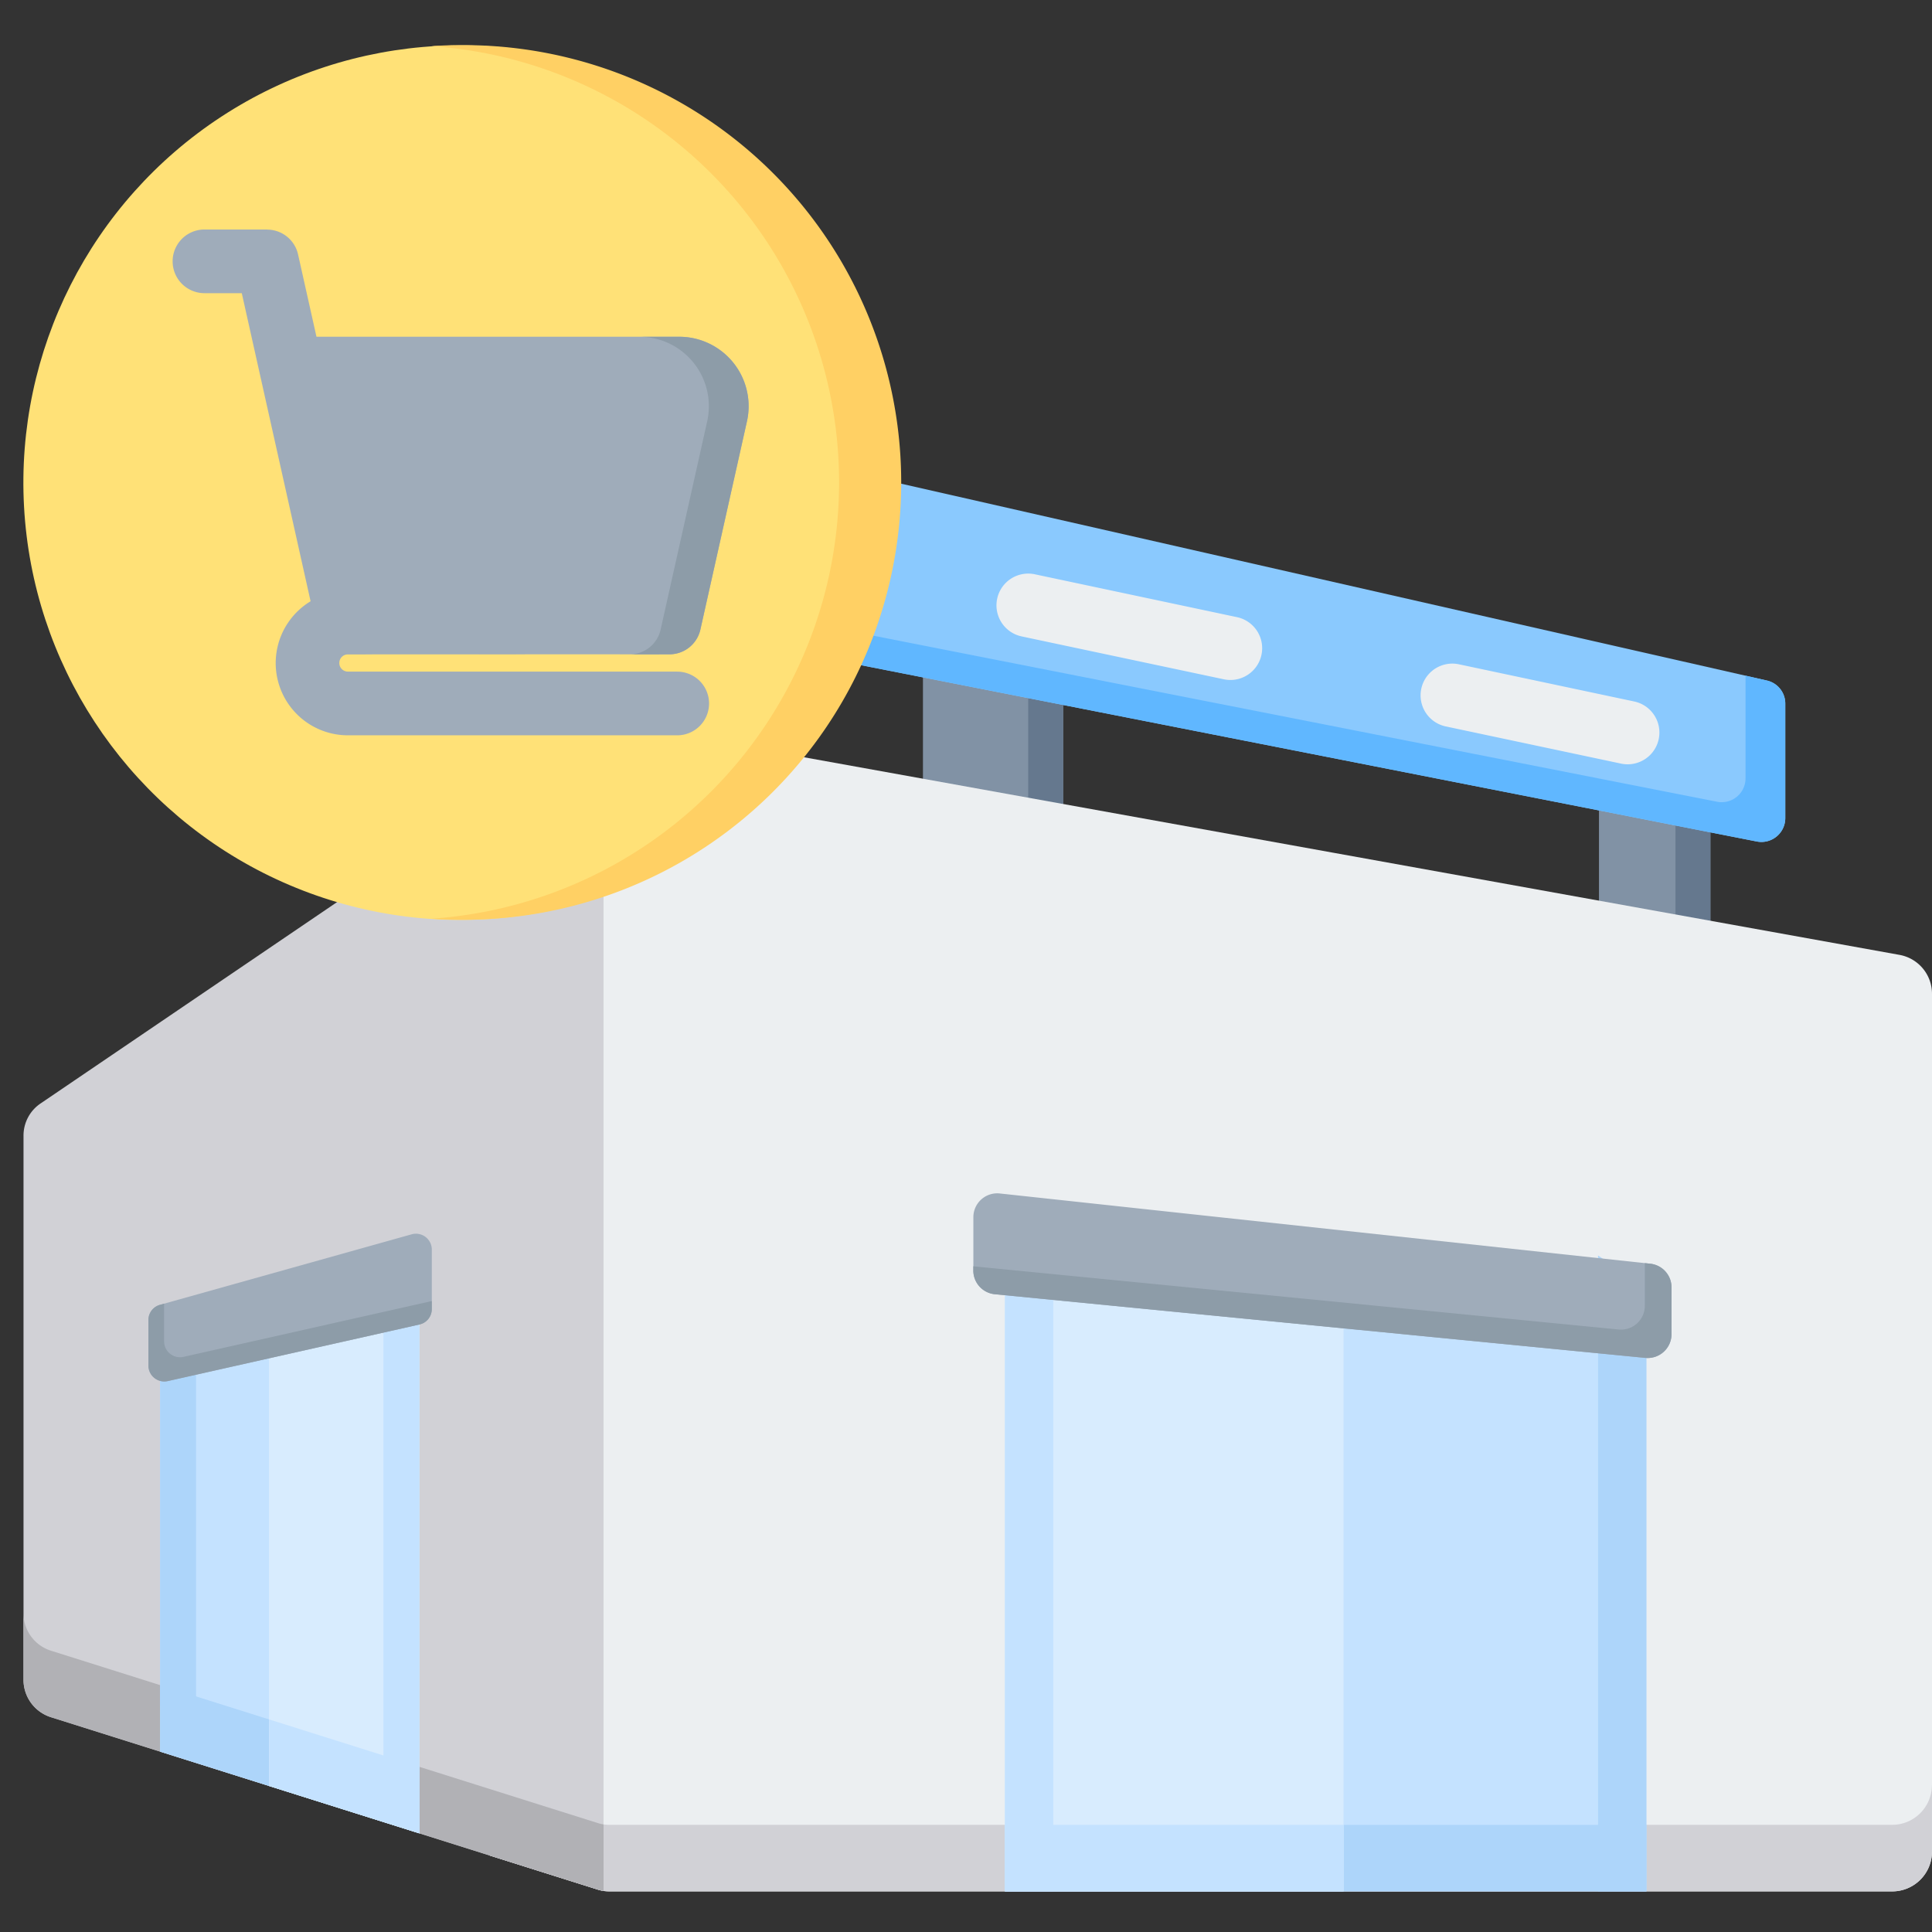 <svg xmlns="http://www.w3.org/2000/svg" width="88.001" height="88" viewBox="0 0 88.001 88">
    <rect x="0" y="0" width="88.001" height="88" fill="#333333" stroke="none"/>
    <g data-name="Group 14434">
        <g data-name="Group 14431">
            <path data-name="Path 46918" d="m412.245 208.056 5.076 1.029v7.5l-5.076-.874z" transform="translate(-339.413 -172.635)" style="fill-rule:evenodd;fill:#8192a5"/>
            <path data-name="Path 46919" d="m412.245 208.056 5.076 1.029v7.5l-1.592-.274v-7.226l-3.483-.706z" transform="translate(-339.413 -172.635)" style="fill:#65788e;fill-rule:evenodd"/>
            <path data-name="Path 46920" d="m242.221 173.58 6.386 1.295v8.4l-6.386-1.1z" transform="translate(-200.181 -144.403)" style="fill-rule:evenodd;fill:#8192a5"/>
            <path data-name="Path 46921" d="m242.221 173.58 6.386 1.295v8.4l-1.592-.275v-8.128l-4.794-.972z" transform="translate(-200.181 -144.403)" style="fill:#65788e;fill-rule:evenodd"/>
            <path data-name="Path 46922" d="m218.04 131.1 41.724 9.488a1.077 1.077 0 0 1 .846 1.06v5.207a1.087 1.087 0 0 1-1.3 1.066l-41.724-8.212a1.078 1.078 0 0 1-.877-1.066v-6.483a1.086 1.086 0 0 1 1.328-1.059z" transform="translate(-179.292 -109.592)" style="fill:#8ac9fe;fill-rule:evenodd"/>
            <path data-name="Path 46923" d="m258.8 172.074.965.219a1.077 1.077 0 0 1 .846 1.06v5.207a1.087 1.087 0 0 1-1.3 1.066l-41.724-8.212a1.078 1.078 0 0 1-.877-1.066v-.561l40.79 8.028a1.087 1.087 0 0 0 1.3-1.066v-4.675z" transform="translate(-179.292 -141.297)" style="fill:#60b7ff;fill-rule:evenodd"/>
            <path data-name="Path 46924" d="M261.857 159.594a1.446 1.446 0 0 1 .6-2.83l9.209 1.953a1.446 1.446 0 0 1-.6 2.83zm19.318 4.1a1.446 1.446 0 1 1 .6-2.83l7.985 1.694a1.446 1.446 0 0 1-.6 2.83z" transform="translate(-215.322 -130.606)" style="fill:#eceff1;fill-rule:evenodd"/>
            <path data-name="Path 46925" d="m122.727 194.418 58.292 10.515a1.8 1.8 0 0 1 1.49 1.782v39.067a1.814 1.814 0 0 1-1.811 1.811h-58.42a1.727 1.727 0 0 1-.545-.084l-4.929-1.554-3.626-45.678 8.21-5.576a1.748 1.748 0 0 1 1.339-.284z" transform="translate(-94.508 -161.441)" style="fill:#eceff1;fill-rule:evenodd"/>
            <path data-name="Path 46926" d="M198.133 461.445v3.03a1.814 1.814 0 0 1-1.811 1.811H137.9a1.727 1.727 0 0 1-.545-.084l-4.929-1.554-.171-2.15 1.1-.589 4 1.262a1.727 1.727 0 0 0 .545.084h58.419a1.814 1.814 0 0 0 1.811-1.811z" transform="translate(-110.133 -380.135)" style="fill:#d1d1d6;fill-rule:evenodd"/>
            <path data-name="Path 46927" d="m262.848 328.235 29.216 2.862v26.1h-29.216z" transform="translate(-217.072 -271.049)" style="fill:#c4e2ff;fill-rule:evenodd"/>
            <path data-name="Path 46928" d="m412.013 328.235 2.2 1.51V357.2h-2.2z" transform="translate(-339.223 -271.049)" style="fill:#add5fa;fill-rule:evenodd"/>
            <path data-name="Path 46929" d="M262.848 471.444h29.216v3.03h-29.216z" transform="translate(-217.072 -388.323)" style="fill:#add5fa;fill-rule:evenodd"/>
            <path data-name="Path 46930" d="m262.848 328.235 15.421 1.51V357.2h-15.421z" transform="translate(-217.072 -271.049)" style="fill:#d8ecfe;fill-rule:evenodd"/>
            <path data-name="Path 46931" d="m262.848 328.235 2.2 1.51V357.2h-2.2z" transform="translate(-217.072 -271.049)" style="fill:#c4e2ff;fill-rule:evenodd"/>
            <path data-name="Path 46932" d="M262.848 471.444h15.421v3.03h-15.421z" transform="translate(-217.072 -388.323)" style="fill:#c4e2ff;fill-rule:evenodd"/>
            <path data-name="Path 46933" d="m255.86 317.2 29.63 2.9a1.087 1.087 0 0 0 1.193-1.081v-2.129a1.083 1.083 0 0 0-.97-1.08l-29.63-3.2a1.087 1.087 0 0 0-1.2 1.081v2.428a1.084 1.084 0 0 0 .977 1.081z" transform="translate(-210.547 -258.249)" style="fill:#9facba;fill-rule:evenodd"/>
            <path data-name="Path 46934" d="m255.861 331.586 29.63 2.9a1.087 1.087 0 0 0 1.193-1.081v-2.129a1.083 1.083 0 0 0-.97-1.08l-.246-.027v1.943a1.087 1.087 0 0 1-1.193 1.081l-29.395-2.879v.189a1.084 1.084 0 0 0 .981 1.083z" transform="translate(-210.547 -272.635)" style="fill:#8d9ca8;fill-rule:evenodd"/>
            <path data-name="Path 46935" d="M16 213.386v24.746a1.787 1.787 0 0 0 1.266 1.727l24.888 7.845a1.813 1.813 0 0 0 .266.063v-53.141a1.807 1.807 0 0 0-.611.272l-25.016 16.99a1.764 1.764 0 0 0-.793 1.5z" transform="translate(-14.929 -161.637)" style="fill:#d1d1d6;fill-rule:evenodd"/>
            <path data-name="Path 46936" d="M16 418.124v3.031a1.787 1.787 0 0 0 1.266 1.727l24.888 7.845a1.809 1.809 0 0 0 .266.063v-3.03a1.813 1.813 0 0 1-.266-.063l-24.888-7.845A1.787 1.787 0 0 1 16 418.124z" transform="translate(-14.929 -344.659)" style="fill:#b1b1b5;fill-rule:evenodd"/>
            <path data-name="Path 46937" d="m62.166 335.6-11.808 2.654v18.612l11.808 3.722z" transform="translate(-43.065 -277.081)" style="fill:#c4e2ff;fill-rule:evenodd"/>
            <path data-name="Path 46938" d="m51.995 344.369-1.637-.273v17.669l1.637.347z" transform="translate(-43.065 -284.038)" style="fill:#add5fa;fill-rule:evenodd"/>
            <path data-name="Path 46939" d="M50.358 436.287v3.031l11.808 3.722v-3.031z" transform="translate(-43.065 -359.533)" style="fill:#add5fa;fill-rule:evenodd"/>
            <path data-name="Path 46940" d="m84.6 335.6-6.845 1.538v21.292l6.845 2.158z" transform="translate(-65.503 -277.081)" style="fill:#d8ecfe;fill-rule:evenodd"/>
            <path data-name="Path 46941" d="m108.157 335.6-1.636 1.538v21.292l1.636 2.158z" transform="translate(-89.056 -277.081)" style="fill:#c4e2ff;fill-rule:evenodd"/>
            <path data-name="Path 46942" d="M77.759 444.924v3.031l6.845 2.158v-3.031z" transform="translate(-65.503 -366.606)" style="fill:#c4e2ff;fill-rule:evenodd"/>
            <path data-name="Path 46943" d="m59.752 326.892-11.458 2.576a.725.725 0 0 1-.883-.707v-2.067a.716.716 0 0 1 .529-.7l11.46-3.211a.724.724 0 0 1 .92.7v2.7a.718.718 0 0 1-.568.709z" transform="translate(-40.651 -266.561)" style="fill:#9facba;fill-rule:evenodd"/>
            <path data-name="Path 46944" d="m59.752 340.777-11.458 2.576a.725.725 0 0 1-.883-.707v-2.067a.716.716 0 0 1 .529-.7l.186-.052v1.716a.725.725 0 0 0 .883.707l11.309-2.542v.36a.718.718 0 0 1-.566.709z" transform="translate(-40.651 -280.446)" style="fill:#8d9ca8;fill-rule:evenodd"/>
        </g>
        <g data-name="Group 14432" transform="translate(0 1)">
            <circle data-name="Ellipse 990" cx="19.919" cy="19.919" r="19.919" transform="rotate(-3.151 39.83 1.095)" style="fill:#ffe177"/>
            <path data-name="Path 46945" d="M119.917 23.823a19.919 19.919 0 1 1 0 39.837c-.451 0-.9-.016-1.342-.046a19.918 19.918 0 0 0 0-39.745c.444-.03.891-.046 1.342-.046z" transform="translate(-98.928 -22.767)" style="fill:#ffd064;fill-rule:evenodd"/>
        </g>
        <g data-name="Group 14433">
            <path data-name="Path 46946" d="M76.509 90.347a1.449 1.449 0 0 1 0 2.9h-15a3.29 3.29 0 0 1-1.7-6.106l-3.134-14.033h-1.7a1.449 1.449 0 1 1 0-2.9h2.855v.005a1.444 1.444 0 0 1 1.409 1.132l.838 3.747H76.6a3.163 3.163 0 0 1 3.085 3.852l-2.12 9.48a1.444 1.444 0 0 1-1.409 1.132l-14.647.005a.392.392 0 0 0 0 .784h15z" transform="translate(-45.662 -59.754)" style="fill:#9facba;fill-rule:evenodd"/>
            <path data-name="Path 46947" d="M104.137 97.181h1.811a3.163 3.163 0 0 1 3.085 3.852l-2.12 9.48a1.444 1.444 0 0 1-1.409 1.132c-15.794.006-25.784.009-1.811 0a1.444 1.444 0 0 0 1.409-1.132l2.12-9.48a3.163 3.163 0 0 0-3.085-3.852z" transform="translate(-75.01 -81.841)" style="fill:#8d9ca8;fill-rule:evenodd"/>
        </g>
        <path data-name="Rectangle 12043" transform="translate(.001)" style="fill:transparent" d="M0 0h88v88H0z"/>
    </g>
</svg>
